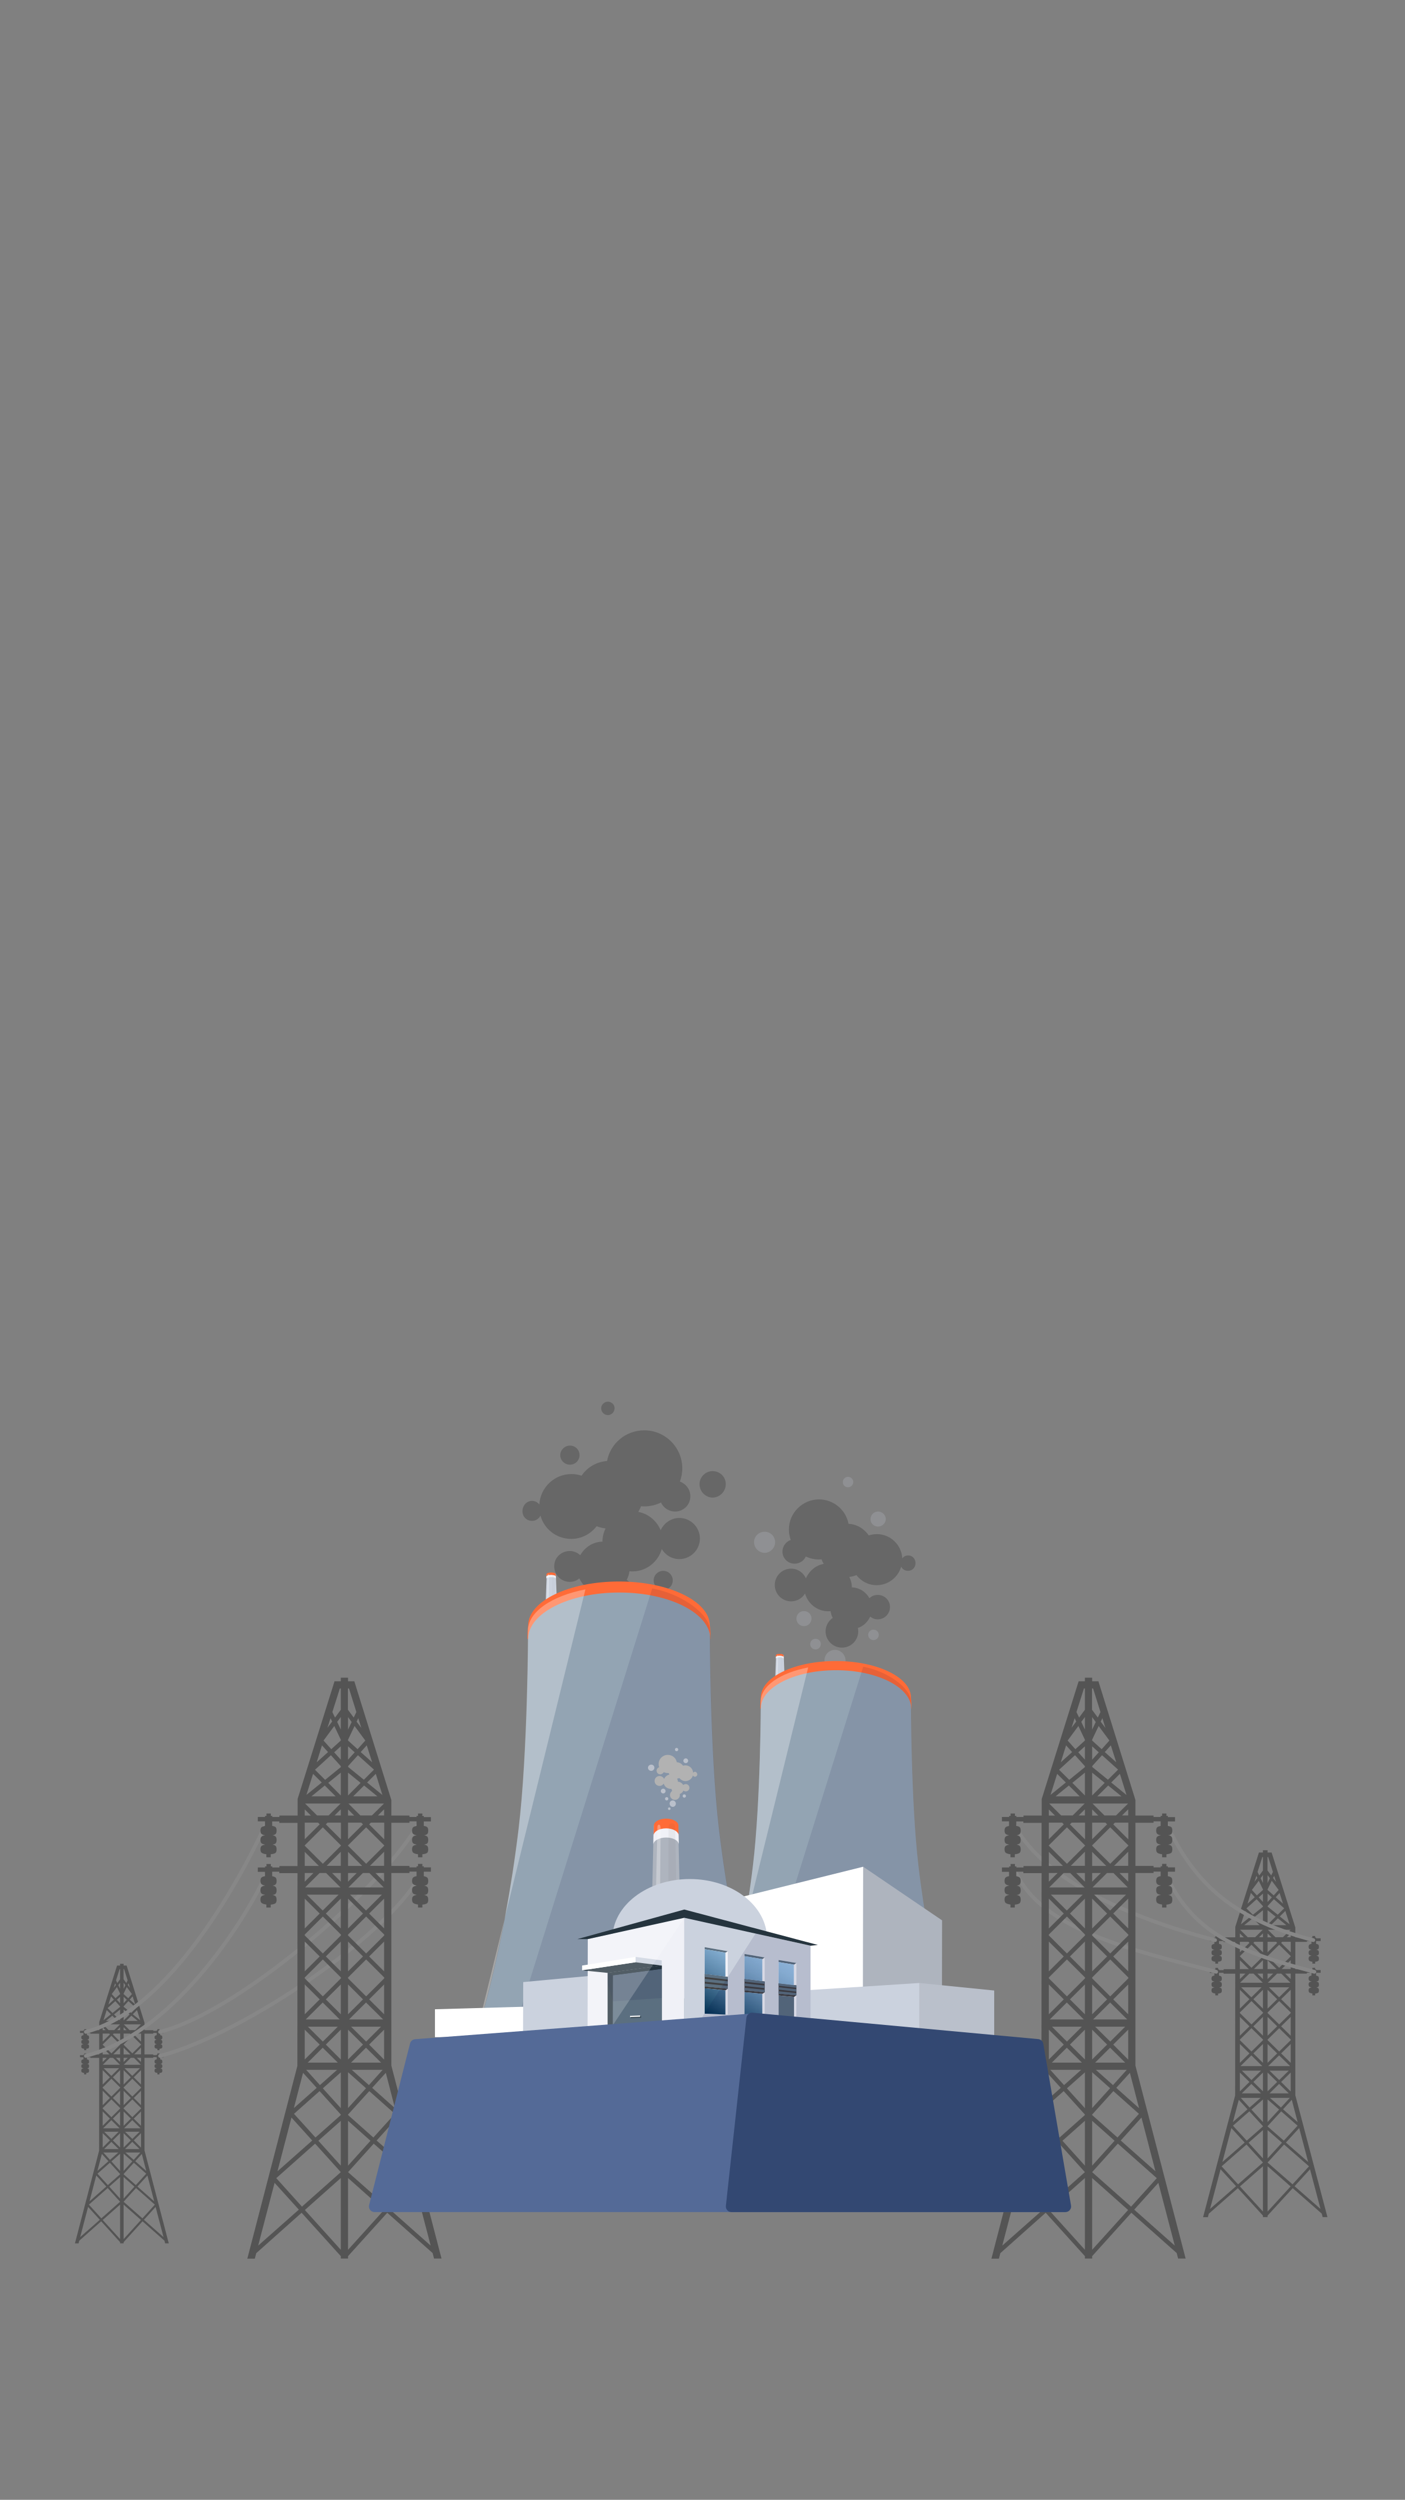 <svg width="375" height="667" viewBox="0 0 375 667" fill="none" xmlns="http://www.w3.org/2000/svg">
<rect x="0" y="0" width="375" height="667" fill="#808080" stroke="none"/>
<g clip-path="url(#clip0)">
<path d="M324.119 527.126C323.872 527.166 323.643 527.247 323.519 527.369C323.294 527.571 323.294 528.26 323.519 528.463C323.643 528.584 323.89 528.665 324.16 528.706C323.89 528.767 323.643 528.848 323.519 528.949C323.294 529.131 323.294 529.84 323.519 530.043C323.643 530.165 323.89 530.225 324.16 530.286C323.89 530.327 323.643 530.408 323.519 530.529C323.294 530.712 323.294 531.421 323.519 531.623C323.684 531.765 324.014 531.866 324.367 531.907V532.413H325.109V531.927C325.499 531.887 325.829 531.806 325.975 531.644C326.159 531.421 326.159 530.772 325.975 530.55C325.87 530.428 325.664 530.347 325.416 530.306C325.664 530.266 325.87 530.185 325.975 530.063C326.159 529.84 326.159 529.192 325.975 528.969C325.87 528.848 325.664 528.767 325.416 528.726C325.664 528.686 325.87 528.605 325.975 528.483C326.159 528.28 326.159 527.612 325.975 527.389C325.851 527.267 325.622 527.186 325.356 527.126V526.376H326.571V526.619H329.687L329.664 559.095L321.109 591.591H322.387L322.635 590.659L330.388 583.852L337.087 591.166V591.571H338.324V591.166L345.028 583.852L352.777 590.639L353.024 591.571H354.303L345.729 559.055V526.599H348.822V526.356H350.036V527.126C349.789 527.166 349.564 527.247 349.44 527.369C349.212 527.571 349.212 528.26 349.44 528.463C349.564 528.584 349.811 528.665 350.078 528.706C349.811 528.767 349.564 528.848 349.44 528.949C349.212 529.131 349.212 529.84 349.44 530.043C349.564 530.165 349.811 530.225 350.078 530.286C349.811 530.327 349.564 530.408 349.44 530.529C349.212 530.712 349.212 531.421 349.44 531.623C349.605 531.765 349.935 531.866 350.284 531.907V532.413H351.026V531.927C351.416 531.887 351.746 531.806 351.892 531.644C352.076 531.421 352.076 530.772 351.892 530.55C351.787 530.428 351.581 530.347 351.334 530.306C351.581 530.266 351.787 530.185 351.892 530.063C352.076 529.84 352.076 529.192 351.892 528.969C351.787 528.848 351.581 528.767 351.334 528.726C351.581 528.686 351.787 528.605 351.892 528.483C352.076 528.28 352.076 527.612 351.892 527.389C351.768 527.267 351.54 527.186 351.274 527.126V526.376H352.488V525.647H351.274V525.464H351.026V525.059H350.284V525.464H350.036V525.647H348.822V525.404H345.729V518.131H348.822V517.887H350.036V518.657C349.789 518.718 349.564 518.779 349.44 518.9C349.212 519.103 349.212 519.792 349.44 519.994C349.564 520.116 349.811 520.197 350.078 520.238C349.811 520.278 349.564 520.359 349.44 520.48C349.212 520.683 349.212 521.372 349.44 521.574C349.564 521.696 349.811 521.757 350.078 521.818C349.811 521.858 349.564 521.939 349.44 522.061C349.212 522.243 349.212 522.952 349.44 523.155C349.605 523.297 349.935 523.398 350.284 523.438V523.945H351.026V523.438C351.416 523.398 351.746 523.317 351.892 523.155C352.076 522.932 352.076 522.284 351.892 522.061C351.787 521.939 351.581 521.858 351.334 521.818C351.581 521.757 351.787 521.696 351.892 521.574C352.076 521.352 352.076 520.703 351.892 520.48C351.787 520.359 351.581 520.278 351.334 520.238C351.581 520.197 351.787 520.116 351.892 519.994C352.076 519.792 352.076 519.123 351.892 518.9C351.768 518.779 351.54 518.698 351.274 518.657V517.907H352.488V517.178H351.274V516.976H351.026V516.571H350.284V516.976H350.036V517.158H348.822V516.915H345.729V514.302L339.397 494.285H338.324V493.677H337.087V494.285H336.015L329.705 514.119V516.915H326.594V517.158H325.375V516.976H325.128V516.571H324.385V516.976H324.138V517.158H322.901V517.887H324.119V518.657C323.872 518.718 323.643 518.779 323.519 518.9C323.294 519.103 323.294 519.792 323.519 519.994C323.643 520.116 323.89 520.197 324.16 520.238C323.89 520.278 323.643 520.359 323.519 520.48C323.294 520.683 323.294 521.372 323.519 521.574C323.643 521.696 323.89 521.757 324.16 521.818C323.89 521.858 323.643 521.939 323.519 522.061C323.294 522.243 323.294 522.952 323.519 523.155C323.684 523.297 324.014 523.398 324.367 523.438V523.945H325.109V523.438C325.499 523.398 325.829 523.317 325.975 523.155C326.159 522.932 326.159 522.284 325.975 522.061C325.87 521.939 325.664 521.858 325.416 521.818C325.664 521.757 325.87 521.696 325.975 521.574C326.159 521.352 326.159 520.703 325.975 520.48C325.87 520.359 325.664 520.278 325.416 520.238C325.664 520.197 325.87 520.116 325.975 519.994C326.159 519.792 326.159 519.123 325.975 518.9C325.851 518.779 325.622 518.698 325.356 518.657V517.907H326.571V518.151H329.687V525.424H326.594V525.667H325.375V525.485H325.128V525.079H324.385V525.485H324.138V525.667H322.901V526.396H324.119V527.126ZM352.447 589.383L345.523 583.325L349.647 578.807L352.447 589.383ZM349.152 576.863L343.213 571.676L346.76 567.806L349.152 576.863ZM346.347 566.226L342.448 562.802L344.78 560.27L346.347 566.226ZM344.327 551.275H338.489L341.399 548.418L344.327 551.275ZM341.935 547.892L344.492 545.379V550.404L341.935 547.892ZM344.492 552.997V558.042L341.935 555.509L344.492 552.997ZM343.974 552.49L341.417 555.003L338.842 552.49H343.974ZM343.974 558.548H338.842L341.399 556.036L343.974 558.548ZM344.244 559.764L341.893 562.336L338.965 559.764H344.244ZM344.492 543.171L341.935 540.659L344.492 538.147V543.171ZM342.077 525.383L344.492 523.013V525.383H342.077ZM344.492 526.599V528.058L343.007 526.599H344.492ZM344.428 529.03H338.388L340.862 526.599H341.976L344.428 529.03ZM344.12 530.246L341.399 532.92L338.677 530.246H344.12ZM344.492 530.914V535.939L341.935 533.426L344.492 530.914ZM344.492 520.906L341.935 518.394L342.223 518.11H344.51V520.906H344.492ZM344.492 516.895H343.438L344.492 515.862V516.895ZM342.407 516.895H340.428L338.388 514.889H344.469L342.407 516.895ZM339.213 513.673L341.069 511.85L343.337 513.673H339.213ZM344.203 513.451L341.582 511.344L343.067 509.885L344.203 513.451ZM342.448 507.94L340.491 506.218L341.522 505.083L342.448 507.94ZM340.079 500.505L340.593 502.146L339.79 501.093L340.079 500.505ZM338.324 495.501H338.489L339.749 499.471L339.295 500.403L338.306 499.087V495.501H338.324ZM338.324 500.322L338.943 501.153L338.324 502.429V500.322ZM338.324 504.131L339.438 501.822L341.275 504.273L339.955 505.732L338.324 504.273V504.131ZM338.324 505.245L339.46 506.258L338.324 507.494V505.245ZM338.324 508.588L340.015 506.745L342.759 509.176L341.027 510.878L338.347 508.73V508.588H338.324ZM338.324 509.682L340.469 511.404L338.324 513.532V509.682ZM338.324 515.882L339.378 516.915H338.324V515.882ZM338.324 518.11H340.593L340.881 518.394L338.324 520.906V518.11ZM338.324 521.939L341.417 518.9L344.51 521.939V522L341.417 525.039L338.324 522V521.939ZM338.324 523.033L340.739 525.404H338.324V523.033ZM338.324 526.599H339.809L338.324 528.058V526.599ZM338.324 530.914L340.881 533.426L338.324 535.939V530.914ZM338.324 536.972L341.417 533.933L344.51 536.972V537.114L341.417 540.153L338.324 537.114V536.972ZM338.324 538.147L340.881 540.659L338.324 543.171V538.147ZM338.324 544.204L341.417 541.166L344.51 544.204V544.346L341.417 547.385L338.324 544.346V544.204ZM338.324 545.379L340.881 547.892L338.324 550.404V545.379ZM338.324 552.997L340.881 555.509L338.324 558.021V552.997ZM338.324 560.169L341.399 562.863L338.324 566.206V560.169ZM338.324 567.3L341.953 563.349L346.325 567.178L342.655 571.17L338.324 567.381V567.3ZM338.324 568.353L342.16 571.717L338.324 575.91V568.353ZM338.324 577.004L342.718 572.203L349.377 578.017L344.986 582.819L338.324 577.004ZM338.324 577.997L344.469 583.386L338.324 590.092V577.997ZM328.656 567.806L332.202 571.676L326.264 576.863L328.656 567.806ZM322.964 589.383L325.769 578.807L329.911 583.325L322.964 589.383ZM337.087 590.092L330.942 583.386L337.087 577.997V590.092ZM337.087 577.004L330.448 582.819L326.057 578.017L332.697 572.203L337.087 577.004ZM337.087 575.91L333.252 571.717L337.087 568.353V575.91ZM337.087 567.381L332.757 571.17L329.087 567.178L333.458 563.349L337.087 567.3V567.381ZM336.574 552.49L334.017 555.003L331.46 552.49H336.574ZM331.089 551.275L333.994 548.418L336.903 551.275H331.089ZM336.574 558.548H331.437L333.994 556.036L336.574 558.548ZM336.45 559.764L333.522 562.336L331.171 559.764H336.45ZM337.087 566.226L334.017 562.883L337.087 560.189V566.226ZM337.087 558.021L334.53 555.509L337.087 552.997V558.021ZM337.087 550.404L334.53 547.892L337.087 545.379V550.404ZM337.087 543.171L334.53 540.659L337.087 538.147V543.171ZM337.087 535.939L334.53 533.426L337.087 530.914V535.939ZM336.716 530.246L333.994 532.92L331.272 530.246H336.716ZM330.984 529.03L333.458 526.599H334.572L337.046 529.03H330.984ZM337.087 528.058L335.603 526.599H337.087V528.058ZM337.087 525.383H334.677L337.087 523.013V525.383ZM337.087 520.906L334.53 518.394L334.819 518.11H337.11V520.906H337.087ZM337.087 516.895H336.037L337.087 515.862V516.895ZM337.087 513.532L334.943 511.404L337.087 509.682V513.532ZM336.202 513.673H332.078L334.347 511.85L336.202 513.673ZM337.087 507.494L335.955 506.258L337.087 505.245V507.494ZM337.087 502.429L336.469 501.133L337.087 500.302V502.429ZM336.922 495.501H337.087V499.087L336.097 500.403L335.644 499.471L336.922 495.501ZM335.336 500.505L335.603 501.072L334.8 502.125L335.336 500.505ZM335.974 501.822L337.087 504.131V504.273L335.46 505.732L334.14 504.273L335.974 501.822ZM333.87 505.083L334.901 506.218L332.963 507.94L333.87 505.083ZM335.396 506.745L337.087 508.588V508.75L334.407 510.898L332.674 509.196L335.396 506.745ZM332.345 509.885L333.829 511.344L331.212 513.43L332.345 509.885ZM337.046 514.889L335.006 516.895H333.027L330.984 514.889H337.046ZM330.924 515.882L331.973 516.915H330.924V515.882ZM330.924 518.11H333.211L333.481 518.394L330.924 520.906V518.11ZM330.924 521.939L334.017 518.9L337.11 521.939V522L334.017 525.039L330.924 522V521.939ZM330.924 523.033L333.334 525.404H330.924V523.033ZM330.924 526.599H332.408L330.924 528.058V526.599ZM330.924 530.914L333.481 533.426L330.924 535.939V530.914ZM330.924 536.972L334.017 533.933L337.11 536.972V537.114L334.017 540.153L330.924 537.114V536.972ZM330.924 538.147L333.481 540.659L330.924 543.171V538.147ZM330.924 544.204L334.017 541.166L337.11 544.204V544.346L334.017 547.385L330.924 544.346V544.204ZM330.924 545.379L333.481 547.892L330.924 550.404V545.379ZM330.924 552.997L333.481 555.509L330.924 558.021V552.997ZM330.635 560.27L332.963 562.802L329.068 566.206L330.635 560.27Z" fill="#545454"/>
<path d="M22.271 549.469C22.084 549.499 21.913 549.561 21.82 549.654C21.649 549.808 21.649 550.333 21.82 550.487C21.913 550.58 22.1 550.642 22.302 550.672C22.1 550.719 21.913 550.78 21.82 550.858C21.649 550.997 21.649 551.537 21.82 551.691C21.913 551.784 22.1 551.83 22.302 551.876C22.1 551.907 21.913 551.969 21.82 552.061C21.649 552.201 21.649 552.741 21.82 552.895C21.944 553.003 22.193 553.08 22.457 553.111V553.497H23.018V553.127C23.313 553.096 23.562 553.034 23.671 552.911C23.811 552.741 23.811 552.247 23.671 552.077C23.593 551.985 23.438 551.923 23.251 551.892C23.438 551.861 23.593 551.799 23.671 551.706C23.811 551.537 23.811 551.043 23.671 550.873C23.593 550.78 23.438 550.719 23.251 550.688C23.438 550.657 23.593 550.595 23.671 550.503C23.811 550.348 23.811 549.839 23.671 549.669C23.577 549.577 23.406 549.515 23.204 549.469V548.897H24.122V549.082H26.471L26.455 573.826L20 598.585H20.964L21.151 597.875L27 592.689L32.055 598.261V598.569H32.988V598.261L38.044 592.689L43.892 597.859L44.079 598.569H45.044L38.572 573.795V549.067H40.906V548.882H41.824V549.469C41.637 549.499 41.466 549.561 41.373 549.654C41.201 549.808 41.201 550.333 41.373 550.487C41.466 550.58 41.653 550.642 41.855 550.672C41.653 550.719 41.466 550.78 41.373 550.858C41.201 550.997 41.201 551.537 41.373 551.691C41.466 551.784 41.653 551.83 41.855 551.876C41.653 551.907 41.466 551.969 41.373 552.061C41.201 552.201 41.201 552.741 41.373 552.895C41.497 553.003 41.746 553.08 42.01 553.111V553.497H42.571V553.127C42.866 553.096 43.115 553.034 43.224 552.911C43.364 552.741 43.364 552.247 43.224 552.077C43.146 551.985 42.99 551.923 42.804 551.892C42.99 551.861 43.146 551.799 43.224 551.706C43.364 551.537 43.364 551.043 43.224 550.873C43.146 550.78 42.99 550.719 42.804 550.688C42.99 550.657 43.146 550.595 43.224 550.503C43.364 550.348 43.364 549.839 43.224 549.669C43.13 549.577 42.959 549.515 42.757 549.469V548.897H43.675V548.342H42.757V548.203H42.571V547.894H42.01V548.203H41.824V548.342H40.906V548.156H38.572V542.615H40.906V542.43H41.824V543.016C41.637 543.063 41.466 543.109 41.373 543.202C41.201 543.356 41.201 543.881 41.373 544.035C41.466 544.128 41.653 544.19 41.855 544.22C41.653 544.251 41.466 544.313 41.373 544.405C41.201 544.56 41.201 545.085 41.373 545.239C41.466 545.331 41.653 545.378 41.855 545.424C41.653 545.455 41.466 545.517 41.373 545.609C41.201 545.748 41.201 546.289 41.373 546.443C41.497 546.551 41.746 546.628 42.01 546.659V547.045H42.571V546.659C42.866 546.628 43.115 546.566 43.224 546.443C43.364 546.273 43.364 545.779 43.224 545.609C43.146 545.517 42.99 545.455 42.804 545.424C42.99 545.378 43.146 545.331 43.224 545.239C43.364 545.069 43.364 544.575 43.224 544.405C43.146 544.313 42.99 544.251 42.804 544.22C42.99 544.19 43.146 544.128 43.224 544.035C43.364 543.881 43.364 543.371 43.224 543.202C43.13 543.109 42.959 543.047 42.757 543.016V542.445H43.675V541.889H42.757V541.735H42.571V541.426H42.01V541.735H41.824V541.874H40.906V541.689H38.572V539.698L33.797 524.447H32.988V523.984H32.055V524.447H31.246L26.486 539.559V541.689H24.137V541.874H23.22V541.735H23.033V541.426H22.473V541.735H22.287V541.874H21.353V542.43H22.271V543.016C22.084 543.063 21.913 543.109 21.82 543.202C21.649 543.356 21.649 543.881 21.82 544.035C21.913 544.128 22.1 544.19 22.302 544.22C22.1 544.251 21.913 544.313 21.82 544.405C21.649 544.56 21.649 545.085 21.82 545.239C21.913 545.331 22.1 545.378 22.302 545.424C22.1 545.455 21.913 545.517 21.82 545.609C21.649 545.748 21.649 546.289 21.82 546.443C21.944 546.551 22.193 546.628 22.457 546.659V547.045H23.018V546.659C23.313 546.628 23.562 546.566 23.671 546.443C23.811 546.273 23.811 545.779 23.671 545.609C23.593 545.517 23.438 545.455 23.251 545.424C23.438 545.378 23.593 545.331 23.671 545.239C23.811 545.069 23.811 544.575 23.671 544.405C23.593 544.313 23.438 544.251 23.251 544.22C23.438 544.19 23.593 544.128 23.671 544.035C23.811 543.881 23.811 543.371 23.671 543.202C23.577 543.109 23.406 543.047 23.204 543.016V542.445H24.122V542.63H26.471V548.172H24.137V548.357H23.22V548.218H23.033V547.909H22.473V548.218H22.287V548.357H21.353V548.913H22.271V549.469ZM43.644 596.902L38.417 592.287L41.528 588.845L43.644 596.902ZM41.155 587.363L36.675 583.411L39.35 580.463L41.155 587.363ZM39.039 579.259L36.099 576.651L37.857 574.721L39.039 579.259ZM37.515 567.868H33.113L35.306 565.692L37.515 567.868ZM35.71 565.29L37.639 563.376V567.204L35.71 565.29ZM37.639 569.18V573.023L35.71 571.094L37.639 569.18ZM37.251 568.794L35.322 570.708L33.377 568.794H37.251ZM37.251 573.409H33.377L35.306 571.495L37.251 573.409ZM37.453 574.335L35.679 576.296L33.47 574.335H37.453ZM37.639 561.694L35.71 559.78L37.639 557.865V561.694ZM35.819 548.141L37.639 546.335V548.141H35.819ZM37.639 549.067V550.178L36.52 549.067H37.639ZM37.593 550.919H33.035L34.902 549.067H35.742L37.593 550.919ZM37.359 551.845L35.306 553.883L33.253 551.845H37.359ZM37.639 552.355V556.183L35.71 554.269L37.639 552.355ZM37.639 544.73L35.71 542.815L35.928 542.6H37.655V544.73H37.639ZM37.639 541.674H36.846L37.639 540.886V541.674ZM36.068 541.674H34.575L33.035 540.145H37.624L36.068 541.674ZM33.657 539.219L35.057 537.83L36.768 539.219H33.657ZM37.422 539.049L35.446 537.444L36.566 536.333L37.422 539.049ZM36.099 534.851L34.622 533.539L35.399 532.674L36.099 534.851ZM34.311 529.186L34.699 530.436L34.093 529.633L34.311 529.186ZM32.988 525.373H33.113L34.062 528.398L33.719 529.109L32.973 528.105V525.373H32.988ZM32.988 529.047L33.455 529.68L32.988 530.652V529.047ZM32.988 531.949L33.828 530.189L35.213 532.057L34.217 533.168L32.988 532.057V531.949ZM32.988 532.798L33.844 533.57L32.988 534.511V532.798ZM32.988 535.345L34.264 533.94L36.333 535.792L35.026 537.089L33.004 535.453V535.345H32.988ZM32.988 536.178L34.606 537.49L32.988 539.111V536.178ZM32.988 540.902L33.782 541.689H32.988V540.902ZM32.988 542.6H34.699L34.917 542.815L32.988 544.73V542.6ZM32.988 545.517L35.322 543.202L37.655 545.517V545.563L35.322 547.879L32.988 545.563V545.517ZM32.988 546.35L34.808 548.156H32.988V546.35ZM32.988 549.067H34.108L32.988 550.178V549.067ZM32.988 552.355L34.917 554.269L32.988 556.183V552.355ZM32.988 556.97L35.322 554.655L37.655 556.97V557.078L35.322 559.393L32.988 557.078V556.97ZM32.988 557.865L34.917 559.78L32.988 561.694V557.865ZM32.988 562.481L35.322 560.165L37.655 562.481V562.589L35.322 564.904L32.988 562.589V562.481ZM32.988 563.376L34.917 565.29L32.988 567.204V563.376ZM32.988 569.18L34.917 571.094L32.988 573.008V569.18ZM32.988 574.644L35.306 576.697L32.988 579.244V574.644ZM32.988 580.077L35.726 577.067L39.024 579.985L36.255 583.026L32.988 580.139V580.077ZM32.988 580.88L35.882 583.443L32.988 586.638V580.88ZM32.988 587.471L36.302 583.813L41.326 588.243L38.013 591.901L32.988 587.471ZM32.988 588.228L37.624 592.334L32.988 597.443V588.228ZM25.693 580.463L28.369 583.411L23.889 587.363L25.693 580.463ZM21.4 596.902L23.515 588.845L26.642 592.287L21.4 596.902ZM32.055 597.443L27.42 592.334L32.055 588.228V597.443ZM32.055 587.471L27.046 591.901L23.733 588.243L28.742 583.813L32.055 587.471ZM32.055 586.638L29.162 583.443L32.055 580.88V586.638ZM32.055 580.139L28.789 583.026L26.02 579.985L29.317 577.067L32.055 580.077V580.139ZM31.666 568.794L29.738 570.708L27.809 568.794H31.666ZM27.529 567.868L29.722 565.692L31.915 567.868H27.529ZM31.666 573.409H27.793L29.722 571.495L31.666 573.409ZM31.573 574.335L29.364 576.296L27.591 574.335H31.573ZM32.055 579.259L29.738 576.712L32.055 574.66V579.259ZM32.055 573.008L30.126 571.094L32.055 569.18V573.008ZM32.055 567.204L30.126 565.29L32.055 563.376V567.204ZM32.055 561.694L30.126 559.78L32.055 557.865V561.694ZM32.055 556.183L30.126 554.269L32.055 552.355V556.183ZM31.775 551.845L29.722 553.883L27.668 551.845H31.775ZM27.451 550.919L29.317 549.067H30.157L32.024 550.919H27.451ZM32.055 550.178L30.935 549.067H32.055V550.178ZM32.055 548.141H30.235L32.055 546.335V548.141ZM32.055 544.73L30.126 542.815L30.344 542.6H32.071V544.73H32.055ZM32.055 541.674H31.262L32.055 540.886V541.674ZM32.055 539.111L30.437 537.49L32.055 536.178V539.111ZM31.386 539.219H28.275L29.986 537.83L31.386 539.219ZM32.055 534.511L31.2 533.57L32.055 532.798V534.511ZM32.055 530.652L31.588 529.665L32.055 529.032V530.652ZM31.931 525.373H32.055V528.105L31.308 529.109L30.966 528.398L31.931 525.373ZM30.733 529.186L30.935 529.618L30.328 530.421L30.733 529.186ZM31.215 530.189L32.055 531.949V532.057L30.826 533.168L29.831 532.057L31.215 530.189ZM29.628 532.674L30.406 533.539L28.944 534.851L29.628 532.674ZM30.78 533.94L32.055 535.345V535.468L30.033 537.105L28.726 535.808L30.78 533.94ZM28.477 536.333L29.597 537.444L27.622 539.034L28.477 536.333ZM32.024 540.145L30.484 541.674H28.991L27.451 540.145H32.024ZM27.404 540.902L28.197 541.689H27.404V540.902ZM27.404 542.6H29.131L29.333 542.815L27.404 544.73V542.6ZM27.404 545.517L29.738 543.202L32.071 545.517V545.563L29.738 547.879L27.404 545.563V545.517ZM27.404 546.35L29.224 548.156H27.404V546.35ZM27.404 549.067H28.524L27.404 550.178V549.067ZM27.404 552.355L29.333 554.269L27.404 556.183V552.355ZM27.404 556.97L29.738 554.655L32.071 556.97V557.078L29.738 559.393L27.404 557.078V556.97ZM27.404 557.865L29.333 559.78L27.404 561.694V557.865ZM27.404 562.481L29.738 560.165L32.071 562.481V562.589L29.738 564.904L27.404 562.589V562.481ZM27.404 563.376L29.333 565.29L27.404 567.204V563.376ZM27.404 569.18L29.333 571.094L27.404 573.008V569.18ZM27.186 574.721L28.944 576.651L26.004 579.244L27.186 574.721Z" fill="#545454"/>
<path d="M71.835 484.736C64.846 500.375 45.509 536.315 22.912 542.143" stroke="#878787" stroke-linecap="round"/>
<path d="M71.835 498.432C64.846 514.071 45.509 542.726 22.912 548.554" stroke="#878787" stroke-linecap="round"/>
<path d="M112.603 484.736C105.614 500.375 65.312 536.315 42.714 542.143" stroke="#878787" stroke-linecap="round"/>
<path d="M112.603 499.306C105.614 514.945 65.312 542.726 42.714 548.554" stroke="#878787" stroke-linecap="round"/>
<path d="M310.915 485.61C317.903 501.249 327.921 511.837 350.52 517.665" stroke="#878787" stroke-linecap="round"/>
<path d="M310.623 499.015C317.615 514.654 328.213 520.288 350.809 526.116" stroke="#878787" stroke-linecap="round"/>
<path d="M270.148 485.61C277.136 501.249 301.711 511.837 324.31 517.665" stroke="#878787" stroke-linecap="round"/>
<path d="M271.021 499.306C278.009 514.945 302.004 520.288 324.603 526.116" stroke="#878787" stroke-linecap="round"/>
<path d="M269.315 500.594C268.929 500.659 268.573 500.787 268.382 500.979C268.026 501.3 268.026 502.391 268.382 502.711C268.573 502.904 268.959 503.032 269.379 503.096C268.959 503.193 268.573 503.321 268.382 503.481C268.026 503.77 268.026 504.893 268.382 505.214C268.573 505.406 268.959 505.502 269.379 505.599C268.959 505.663 268.573 505.791 268.382 505.984C268.026 506.272 268.026 507.395 268.382 507.716C268.637 507.94 269.154 508.101 269.701 508.165V508.967H270.86V508.197C271.471 508.133 271.985 508.004 272.21 507.748C272.502 507.395 272.502 506.368 272.21 506.015C272.052 505.823 271.73 505.695 271.344 505.63C271.73 505.566 272.052 505.438 272.21 505.246C272.502 504.893 272.502 503.867 272.21 503.513C272.052 503.321 271.73 503.193 271.344 503.129C271.73 503.065 272.052 502.936 272.21 502.744C272.502 502.423 272.502 501.364 272.21 501.012C272.018 500.819 271.662 500.691 271.246 500.594V499.408H273.143V499.792H278.006L277.976 551.213L264.614 602.664H266.608L266.995 601.189L279.1 590.411L289.564 601.991V602.633H291.495V601.991L301.958 590.411L314.064 601.157L314.45 602.633H316.449L303.053 551.149V499.761H307.886V499.376H309.783V500.594C309.397 500.659 309.044 500.787 308.849 500.979C308.497 501.3 308.497 502.391 308.849 502.711C309.044 502.904 309.43 503.032 309.846 503.096C309.43 503.193 309.044 503.321 308.849 503.481C308.497 503.77 308.497 504.893 308.849 505.214C309.044 505.406 309.43 505.502 309.846 505.599C309.43 505.663 309.044 505.791 308.849 505.984C308.497 506.272 308.497 507.395 308.849 507.716C309.108 507.94 309.622 508.101 310.169 508.165V508.967H311.327V508.197C311.942 508.133 312.456 508.004 312.681 507.748C312.969 507.395 312.969 506.368 312.681 506.015C312.52 505.823 312.197 505.695 311.811 505.63C312.197 505.566 312.52 505.438 312.681 505.246C312.969 504.893 312.969 503.867 312.681 503.513C312.52 503.321 312.197 503.193 311.811 503.129C312.197 503.065 312.52 502.936 312.681 502.744C312.969 502.423 312.969 501.364 312.681 501.012C312.49 500.819 312.133 500.691 311.714 500.594V499.408H313.614V498.253H311.714V497.964H311.327V497.323H310.169V497.964H309.783V498.253H307.886V497.868H303.053V486.352H307.886V485.967H309.783V487.186C309.397 487.283 309.044 487.378 308.849 487.571C308.497 487.892 308.497 488.982 308.849 489.303C309.044 489.496 309.43 489.624 309.846 489.688C309.43 489.752 309.044 489.881 308.849 490.073C308.497 490.394 308.497 491.484 308.849 491.805C309.044 491.998 309.43 492.094 309.846 492.19C309.43 492.255 309.044 492.383 308.849 492.575C308.497 492.864 308.497 493.987 308.849 494.307C309.108 494.532 309.622 494.692 310.169 494.756V495.558H311.327V494.756C311.942 494.692 312.456 494.564 312.681 494.307C312.969 493.954 312.969 492.928 312.681 492.575C312.52 492.383 312.197 492.255 311.811 492.19C312.197 492.094 312.52 491.998 312.681 491.805C312.969 491.453 312.969 490.426 312.681 490.073C312.52 489.881 312.197 489.752 311.811 489.688C312.197 489.624 312.52 489.496 312.681 489.303C312.969 488.982 312.969 487.924 312.681 487.571C312.49 487.378 312.133 487.25 311.714 487.186V485.999H313.614V484.844H311.714V484.524H311.327V483.882H310.169V484.524H309.783V484.812H307.886V484.428H303.053V480.289L293.171 448.597H291.495V447.635H289.564V448.597H287.892L278.039 480.001V484.428H273.177V484.812H271.276V484.524H270.89V483.882H269.731V484.524H269.345V484.812H267.415V485.967H269.315V487.186C268.929 487.283 268.573 487.378 268.382 487.571C268.026 487.892 268.026 488.982 268.382 489.303C268.573 489.496 268.959 489.624 269.379 489.688C268.959 489.752 268.573 489.881 268.382 490.073C268.026 490.394 268.026 491.484 268.382 491.805C268.573 491.998 268.959 492.094 269.379 492.19C268.959 492.255 268.573 492.383 268.382 492.575C268.026 492.864 268.026 493.987 268.382 494.307C268.637 494.532 269.154 494.692 269.701 494.756V495.558H270.86V494.756C271.471 494.692 271.985 494.564 272.21 494.307C272.502 493.954 272.502 492.928 272.21 492.575C272.052 492.383 271.73 492.255 271.344 492.19C271.73 492.094 272.052 491.998 272.21 491.805C272.502 491.453 272.502 490.426 272.21 490.073C272.052 489.881 271.73 489.752 271.344 489.688C271.73 489.624 272.052 489.496 272.21 489.303C272.502 488.982 272.502 487.924 272.21 487.571C272.018 487.378 271.662 487.25 271.246 487.186V485.999H273.143V486.384H278.006V497.9H273.177V498.285H271.276V497.996H270.89V497.355H269.731V497.996H269.345V498.285H267.415V499.44H269.315V500.594ZM313.551 599.168L302.731 589.577L309.172 582.424L313.551 599.168ZM308.399 579.345L299.128 571.133L304.665 565.006L308.399 579.345ZM304.02 562.504L297.936 557.083L301.572 553.073L304.02 562.504ZM300.864 538.831H291.753L296.294 534.308L300.864 538.831ZM297.13 533.474L301.122 529.496V537.451L297.13 533.474ZM301.122 541.557V549.544L297.13 545.535L301.122 541.557ZM300.316 540.755L296.327 544.733L292.301 540.755H300.316ZM300.316 550.347H292.301L296.294 546.369L300.316 550.347ZM300.736 552.271L297.066 556.345L292.496 552.271H300.736ZM301.122 526L297.13 522.022L301.122 518.045V526ZM297.355 497.836L301.122 494.083V497.836H297.355ZM301.122 499.761V502.07L298.805 499.761H301.122ZM301.025 503.61H291.592L295.458 499.761H297.193L301.025 503.61ZM300.545 505.534L296.294 509.769L292.042 505.534H300.545ZM301.122 506.593V514.548L297.13 510.571L301.122 506.593ZM301.122 490.747L297.13 486.769L297.58 486.32H301.156V490.747H301.122ZM301.122 484.395H299.48L301.122 482.759V484.395ZM297.872 484.395H294.779L291.592 481.22H301.092L297.872 484.395ZM292.882 479.295L295.78 476.408L299.319 479.295H292.882ZM300.672 478.942L296.582 475.606L298.903 473.297L300.672 478.942ZM297.936 470.217L294.876 467.49L296.485 465.694L297.936 470.217ZM294.232 458.445L295.038 461.043L293.782 459.375L294.232 458.445ZM291.495 450.522H291.753L293.718 456.809L293.009 458.284L291.465 456.199V450.522H291.495ZM291.495 458.156L292.462 459.471L291.495 461.492V458.156ZM291.495 464.187L293.234 460.53L296.099 464.411L294.04 466.721L291.495 464.411V464.187ZM291.495 465.951L293.268 467.555L291.495 469.512V465.951ZM291.495 471.244L294.138 468.325L298.419 472.174L295.712 474.868L291.529 471.468V471.244H291.495ZM291.495 472.976L294.846 475.702L291.495 479.071V472.976ZM291.495 482.791L293.137 484.428H291.495V482.791ZM291.495 486.32H295.038L295.488 486.769L291.495 490.747V486.32ZM291.495 492.383L296.327 487.571L301.156 492.383V492.479L296.327 497.291L291.495 492.479V492.383ZM291.495 494.115L295.263 497.868H291.495V494.115ZM291.495 499.761H293.815L291.495 502.07V499.761ZM291.495 506.593L295.488 510.571L291.495 514.548V506.593ZM291.495 516.184L296.327 511.373L301.156 516.184V516.409L296.327 521.22L291.495 516.409V516.184ZM291.495 518.045L295.488 522.022L291.495 526V518.045ZM291.495 527.636L296.327 522.824L301.156 527.636V527.86L296.327 532.672L291.495 527.86V527.636ZM291.495 529.496L295.488 533.474L291.495 537.451V529.496ZM291.495 541.557L295.488 545.535L291.495 549.512V541.557ZM291.495 552.913L296.294 557.179L291.495 562.472V552.913ZM291.495 564.204L297.163 557.949L303.987 564.011L298.258 570.331L291.495 564.332V564.204ZM291.495 565.872L297.486 571.197L291.495 577.837V565.872ZM291.495 579.569L298.356 571.967L308.752 581.173L301.895 588.775L291.495 579.569ZM291.495 581.141L301.092 589.673L291.495 600.291V581.141ZM276.397 565.006L281.935 571.133L272.663 579.345L276.397 565.006ZM267.512 599.168L271.891 582.424L278.362 589.577L267.512 599.168ZM289.564 600.291L279.97 589.673L289.564 581.141V600.291ZM289.564 579.569L279.198 588.775L272.341 581.173L282.707 571.967L289.564 579.569ZM289.564 577.837L283.577 571.197L289.564 565.872V577.837ZM289.564 564.332L282.804 570.331L277.072 564.011L283.899 557.949L289.564 564.204V564.332ZM288.758 540.755L284.769 544.733L280.776 540.755H288.758ZM280.195 538.831L284.735 534.308L289.275 538.831H280.195ZM288.758 550.347H280.742L284.735 546.369L288.758 550.347ZM288.567 552.271L283.997 556.345L280.326 552.271H288.567ZM289.564 562.504L284.769 557.211L289.564 552.945V562.504ZM289.564 549.512L285.571 545.535L289.564 541.557V549.512ZM289.564 537.451L285.571 533.474L289.564 529.496V537.451ZM289.564 526L285.571 522.022L289.564 518.045V526ZM289.564 514.548L285.571 510.571L289.564 506.593V514.548ZM288.987 505.534L284.735 509.769L280.484 505.534H288.987ZM280.034 503.61L283.899 499.761H285.635L289.5 503.61H280.034ZM289.564 502.07L287.247 499.761H289.564V502.07ZM289.564 497.836H285.796L289.564 494.083V497.836ZM289.564 490.747L285.571 486.769L286.025 486.32H289.598V490.747H289.564ZM289.564 484.395H287.922L289.564 482.759V484.395ZM289.564 479.071L286.216 475.702L289.564 472.976V479.071ZM288.181 479.295H281.74L285.283 476.408L288.181 479.295ZM289.564 469.512L287.794 467.555L289.564 465.951V469.512ZM289.564 461.492L288.601 459.439L289.564 458.124V461.492ZM289.305 450.522H289.564V456.199L288.019 458.284L287.311 456.809L289.305 450.522ZM286.827 458.445L287.247 459.343L285.991 461.011L286.827 458.445ZM287.824 460.53L289.564 464.187V464.411L287.022 466.721L284.96 464.411L287.824 460.53ZM284.54 465.694L286.152 467.49L283.127 470.217L284.54 465.694ZM286.925 468.325L289.564 471.244V471.5L285.38 474.9L282.673 472.206L286.925 468.325ZM282.16 473.297L284.477 475.606L280.39 478.91L282.16 473.297ZM289.5 481.22L286.314 484.395H283.221L280.034 481.22H289.5ZM279.936 482.791L281.579 484.428H279.936V482.791ZM279.936 486.32H283.513L283.929 486.769L279.936 490.747V486.32ZM279.936 492.383L284.769 487.571L289.598 492.383V492.479L284.769 497.291L279.936 492.479V492.383ZM279.936 494.115L283.704 497.868H279.936V494.115ZM279.936 499.761H282.257L279.936 502.07V499.761ZM279.936 506.593L283.929 510.571L279.936 514.548V506.593ZM279.936 516.184L284.769 511.373L289.598 516.184V516.409L284.769 521.22L279.936 516.409V516.184ZM279.936 518.045L283.929 522.022L279.936 526V518.045ZM279.936 527.636L284.769 522.824L289.598 527.636V527.86L284.769 532.672L279.936 527.86V527.636ZM279.936 529.496L283.929 533.474L279.936 537.451V529.496ZM279.936 541.557L283.929 545.535L279.936 549.512V541.557ZM279.487 553.073L283.127 557.083L277.042 562.472L279.487 553.073Z" fill="#545454"/>
<path d="M70.711 500.594C70.325 500.659 69.971 500.787 69.778 500.979C69.423 501.3 69.423 502.391 69.778 502.711C69.971 502.904 70.357 503.032 70.776 503.096C70.357 503.193 69.971 503.321 69.778 503.481C69.423 503.77 69.423 504.893 69.778 505.214C69.971 505.406 70.357 505.502 70.776 505.599C70.357 505.663 69.971 505.791 69.778 505.984C69.423 506.272 69.423 507.395 69.778 507.716C70.035 507.94 70.55 508.101 71.098 508.165V508.967H72.257V508.197C72.868 508.133 73.383 508.004 73.609 507.748C73.898 507.395 73.898 506.368 73.609 506.015C73.448 505.823 73.126 505.695 72.739 505.63C73.126 505.566 73.448 505.438 73.609 505.246C73.898 504.893 73.898 503.867 73.609 503.513C73.448 503.321 73.126 503.193 72.739 503.129C73.126 503.065 73.448 502.936 73.609 502.744C73.898 502.423 73.898 501.364 73.609 501.012C73.416 500.819 73.061 500.691 72.643 500.594V499.408H74.542V499.792H79.404L79.372 551.213L66.01 602.664H68.007L68.393 601.189L80.498 590.411L90.962 601.991V602.633H92.894V601.991L103.357 590.411L115.463 601.157L115.849 602.633H117.845L104.452 551.149V499.761H109.281V499.376H111.181V500.594C110.795 500.659 110.44 500.787 110.247 500.979C109.893 501.3 109.893 502.391 110.247 502.711C110.44 502.904 110.827 503.032 111.245 503.096C110.827 503.193 110.44 503.321 110.247 503.481C109.893 503.77 109.893 504.893 110.247 505.214C110.44 505.406 110.827 505.502 111.245 505.599C110.827 505.663 110.44 505.791 110.247 505.984C109.893 506.272 109.893 507.395 110.247 507.716C110.505 507.94 111.02 508.101 111.567 508.165V508.967H112.726V508.197C113.338 508.133 113.853 508.004 114.078 507.748C114.368 507.395 114.368 506.368 114.078 506.015C113.918 505.823 113.596 505.695 113.209 505.63C113.596 505.566 113.918 505.438 114.078 505.246C114.368 504.893 114.368 503.867 114.078 503.513C113.918 503.321 113.596 503.193 113.209 503.129C113.596 503.065 113.918 502.936 114.078 502.744C114.368 502.423 114.368 501.364 114.078 501.012C113.885 500.819 113.531 500.691 113.113 500.594V499.408H115.012V498.253H113.113V497.964H112.726V497.323H111.567V497.964H111.181V498.253H109.281V497.868H104.452V486.352H109.281V485.967H111.181V487.186C110.795 487.283 110.44 487.378 110.247 487.571C109.893 487.892 109.893 488.982 110.247 489.303C110.44 489.496 110.827 489.624 111.245 489.688C110.827 489.752 110.44 489.881 110.247 490.073C109.893 490.394 109.893 491.484 110.247 491.805C110.44 491.998 110.827 492.094 111.245 492.19C110.827 492.255 110.44 492.383 110.247 492.575C109.893 492.864 109.893 493.987 110.247 494.307C110.505 494.532 111.02 494.692 111.567 494.756V495.558H112.726V494.756C113.338 494.692 113.853 494.564 114.078 494.307C114.368 493.954 114.368 492.928 114.078 492.575C113.918 492.383 113.596 492.255 113.209 492.19C113.596 492.094 113.918 491.998 114.078 491.805C114.368 491.453 114.368 490.426 114.078 490.073C113.918 489.881 113.596 489.752 113.209 489.688C113.596 489.624 113.918 489.496 114.078 489.303C114.368 488.982 114.368 487.924 114.078 487.571C113.885 487.378 113.531 487.25 113.113 487.186V485.999H115.012V484.844H113.113V484.524H112.726V483.882H111.567V484.524H111.181V484.812H109.281V484.428H104.452V480.289L94.568 448.597H92.894V447.635H90.962V448.597H89.288L79.436 480.001V484.428H74.575V484.812H72.675V484.524H72.289V483.882H71.129V484.524H70.743V484.812H68.811V485.967H70.711V487.186C70.325 487.283 69.971 487.378 69.778 487.571C69.423 487.892 69.423 488.982 69.778 489.303C69.971 489.496 70.357 489.624 70.776 489.688C70.357 489.752 69.971 489.881 69.778 490.073C69.423 490.394 69.423 491.484 69.778 491.805C69.971 491.998 70.357 492.094 70.776 492.19C70.357 492.255 69.971 492.383 69.778 492.575C69.423 492.864 69.423 493.987 69.778 494.307C70.035 494.532 70.55 494.692 71.098 494.756V495.558H72.257V494.756C72.868 494.692 73.383 494.564 73.609 494.307C73.898 493.954 73.898 492.928 73.609 492.575C73.448 492.383 73.126 492.255 72.739 492.19C73.126 492.094 73.448 491.998 73.609 491.805C73.898 491.453 73.898 490.426 73.609 490.073C73.448 489.881 73.126 489.752 72.739 489.688C73.126 489.624 73.448 489.496 73.609 489.303C73.898 488.982 73.898 487.924 73.609 487.571C73.416 487.378 73.061 487.25 72.643 487.186V485.999H74.542V486.384H79.404V497.9H74.575V498.285H72.675V497.996H72.289V497.355H71.129V497.996H70.743V498.285H68.811V499.44H70.711V500.594ZM114.948 599.168L104.13 589.577L110.569 582.424L114.948 599.168ZM109.797 579.345L100.524 571.133L106.062 565.006L109.797 579.345ZM105.418 562.504L99.333 557.083L102.971 553.073L105.418 562.504ZM102.263 538.831H93.151L97.691 534.308L102.263 538.831ZM98.528 533.474L102.52 529.496V537.451L98.528 533.474ZM102.52 541.557V549.544L98.528 545.535L102.52 541.557ZM101.715 540.755L97.723 544.733L93.699 540.755H101.715ZM101.715 550.347H93.699L97.691 546.369L101.715 550.347ZM102.134 552.271L98.463 556.345L93.892 552.271H102.134ZM102.52 526L98.528 522.022L102.52 518.045V526ZM98.753 497.836L102.52 494.083V497.836H98.753ZM102.52 499.761V502.07L100.202 499.761H102.52ZM102.424 503.61H92.99L96.854 499.761H98.593L102.424 503.61ZM101.941 505.534L97.691 509.769L93.441 505.534H101.941ZM102.52 506.593V514.548L98.528 510.571L102.52 506.593ZM102.52 490.747L98.528 486.769L98.979 486.32H102.553V490.747H102.52ZM102.52 484.395H100.878L102.52 482.759V484.395ZM99.269 484.395H96.178L92.99 481.22H102.488L99.269 484.395ZM94.278 479.295L97.176 476.408L100.717 479.295H94.278ZM102.069 478.942L97.981 475.606L100.299 473.297L102.069 478.942ZM99.333 470.217L96.274 467.49L97.884 465.694L99.333 470.217ZM95.63 458.445L96.435 461.043L95.18 459.375L95.63 458.445ZM92.894 450.522H93.151L95.115 456.809L94.407 458.284L92.862 456.199V450.522H92.894ZM92.894 458.156L93.86 459.471L92.894 461.492V458.156ZM92.894 464.187L94.632 460.53L97.498 464.411L95.437 466.721L92.894 464.411V464.187ZM92.894 465.951L94.665 467.555L92.894 469.512V465.951ZM92.894 471.244L95.534 468.325L99.816 472.174L97.111 474.868L92.926 471.468V471.244H92.894ZM92.894 472.976L96.242 475.702L92.894 479.071V472.976ZM92.894 482.791L94.536 484.428H92.894V482.791ZM92.894 486.32H96.435L96.886 486.769L92.894 490.747V486.32ZM92.894 492.383L97.723 487.571L102.553 492.383V492.479L97.723 497.291L92.894 492.479V492.383ZM92.894 494.115L96.661 497.868H92.894V494.115ZM92.894 499.761H95.212L92.894 502.07V499.761ZM92.894 506.593L96.886 510.571L92.894 514.548V506.593ZM92.894 516.184L97.723 511.373L102.553 516.184V516.409L97.723 521.22L92.894 516.409V516.184ZM92.894 518.045L96.886 522.022L92.894 526V518.045ZM92.894 527.636L97.723 522.824L102.553 527.636V527.86L97.723 532.672L92.894 527.86V527.636ZM92.894 529.496L96.886 533.474L92.894 537.451V529.496ZM92.894 541.557L96.886 545.535L92.894 549.512V541.557ZM92.894 552.913L97.691 557.179L92.894 562.472V552.913ZM92.894 564.204L98.56 557.949L105.386 564.011L99.655 570.331L92.894 564.332V564.204ZM92.894 565.872L98.882 571.197L92.894 577.837V565.872ZM92.894 579.569L99.751 571.967L110.15 581.173L103.293 588.775L92.894 579.569ZM92.894 581.141L102.488 589.673L92.894 600.291V581.141ZM77.794 565.006L83.332 571.133L74.059 579.345L77.794 565.006ZM68.908 599.168L73.287 582.424L79.758 589.577L68.908 599.168ZM90.962 600.291L81.368 589.673L90.962 581.141V600.291ZM90.962 579.569L80.595 588.775L73.737 581.173L84.105 571.967L90.962 579.569ZM90.962 577.837L84.974 571.197L90.962 565.872V577.837ZM90.962 564.332L84.201 570.331L78.47 564.011L85.296 557.949L90.962 564.204V564.332ZM90.157 540.755L86.165 544.733L82.173 540.755H90.157ZM81.593 538.831L86.133 534.308L90.672 538.831H81.593ZM90.157 550.347H82.141L86.133 546.369L90.157 550.347ZM89.964 552.271L85.392 556.345L81.722 552.271H89.964ZM90.962 562.504L86.165 557.211L90.962 552.945V562.504ZM90.962 549.512L86.97 545.535L90.962 541.557V549.512ZM90.962 537.451L86.97 533.474L90.962 529.496V537.451ZM90.962 526L86.97 522.022L90.962 518.045V526ZM90.962 514.548L86.97 510.571L90.962 506.593V514.548ZM90.382 505.534L86.133 509.769L81.883 505.534H90.382ZM81.432 503.61L85.296 499.761H87.034L90.897 503.61H81.432ZM90.962 502.07L88.644 499.761H90.962V502.07ZM90.962 497.836H87.195L90.962 494.083V497.836ZM90.962 490.747L86.97 486.769L87.421 486.32H90.994V490.747H90.962ZM90.962 484.395H89.32L90.962 482.759V484.395ZM90.962 479.071L87.614 475.702L90.962 472.976V479.071ZM89.578 479.295H83.138L86.68 476.408L89.578 479.295ZM90.962 469.512L89.191 467.555L90.962 465.951V469.512ZM90.962 461.492L89.996 459.439L90.962 458.124V461.492ZM90.704 450.522H90.962V456.199L89.417 458.284L88.709 456.809L90.704 450.522ZM88.226 458.445L88.644 459.343L87.388 461.011L88.226 458.445ZM89.224 460.53L90.962 464.187V464.411L88.419 466.721L86.358 464.411L89.224 460.53ZM85.939 465.694L87.549 467.49L84.523 470.217L85.939 465.694ZM88.322 468.325L90.962 471.244V471.5L86.777 474.9L84.072 472.206L88.322 468.325ZM83.557 473.297L85.875 475.606L81.786 478.91L83.557 473.297ZM90.897 481.22L87.71 484.395H84.62L81.432 481.22H90.897ZM81.336 482.791L82.978 484.428H81.336V482.791ZM81.336 486.32H84.909L85.328 486.769L81.336 490.747V486.32ZM81.336 492.383L86.165 487.571L90.994 492.383V492.479L86.165 497.291L81.336 492.479V492.383ZM81.336 494.115L85.103 497.868H81.336V494.115ZM81.336 499.761H83.654L81.336 502.07V499.761ZM81.336 506.593L85.328 510.571L81.336 514.548V506.593ZM81.336 516.184L86.165 511.373L90.994 516.184V516.409L86.165 521.22L81.336 516.409V516.184ZM81.336 518.045L85.328 522.022L81.336 526V518.045ZM81.336 527.636L86.165 522.824L90.994 527.636V527.86L86.165 532.672L81.336 527.86V527.636ZM81.336 529.496L85.328 533.474L81.336 537.451V529.496ZM81.336 541.557L85.328 545.535L81.336 549.512V541.557ZM80.885 553.073L84.523 557.083L78.438 562.472L80.885 553.073Z" fill="#545454"/>
<g opacity="0.5">
<path opacity="0.5" fill-rule="evenodd" clip-rule="evenodd" d="M177.013 419.134C178.433 419.134 179.559 420.261 179.559 421.682C179.559 423.103 178.433 424.23 177.013 424.23C175.593 424.23 174.466 423.103 174.466 421.682C174.466 420.31 175.593 419.134 177.013 419.134Z" fill="#1A1A1B"/>
<path opacity="0.5" fill-rule="evenodd" clip-rule="evenodd" d="M166.629 432.17C168.588 432.17 170.106 433.787 170.106 435.649C170.106 437.609 168.588 439.226 166.629 439.226C164.67 439.226 163.054 437.609 163.054 435.649C163.054 433.787 164.67 432.17 166.629 432.17Z" fill="#1A1A1B"/>
<path opacity="0.5" fill-rule="evenodd" clip-rule="evenodd" d="M173.095 428.445C174.124 428.445 174.907 429.229 174.907 430.258C174.907 431.288 174.124 432.072 173.095 432.072C172.067 432.072 171.283 431.288 171.283 430.258C171.283 429.278 172.116 428.445 173.095 428.445Z" fill="#1A1A1B"/>
<path opacity="0.5" fill-rule="evenodd" clip-rule="evenodd" d="M141.998 400.463C142.781 400.463 143.516 400.855 143.956 401.443C144.201 396.935 147.923 393.308 152.526 393.308C153.457 393.308 154.387 393.455 155.22 393.749C156.738 391.495 159.235 390.025 162.027 389.829C162.908 385.173 166.973 381.645 171.968 381.645C177.551 381.645 182.105 386.202 182.105 391.789C182.105 393.014 181.86 394.239 181.468 395.317C183.084 395.905 184.26 397.425 184.26 399.238C184.26 401.541 182.399 403.305 180.195 403.305C178.53 403.305 177.061 402.325 176.424 400.904C175.102 401.541 173.584 401.933 172.017 401.933C171.674 401.933 171.38 401.933 171.087 401.884C170.89 402.423 170.646 402.913 170.352 403.403C173.045 403.893 175.298 405.804 176.326 408.304C177.208 406.393 179.118 405.021 181.321 405.021C184.357 405.021 186.806 407.52 186.806 410.509C186.806 413.547 184.309 415.997 181.321 415.997C179.313 415.997 177.599 414.92 176.62 413.302C175.69 416.683 172.555 419.281 168.834 419.281C168.54 419.281 168.295 419.281 168.001 419.232C167.903 420.065 167.658 420.8 167.267 421.535C168.736 422.515 169.666 424.182 169.666 426.093C169.666 429.131 167.169 431.581 164.182 431.581C161.096 431.581 158.697 429.082 158.697 426.093C158.697 425.701 158.746 425.358 158.794 424.966C156.934 424.329 155.465 422.956 154.632 421.143C153.947 421.731 153.065 422.074 152.086 422.074C149.784 422.074 147.923 420.212 147.923 417.909C147.923 415.606 149.784 413.841 152.086 413.841C153.163 413.841 154.142 414.282 154.877 414.968C156.052 412.861 158.256 411.391 160.802 411.342C160.802 410.068 161.096 408.892 161.635 407.814C160.802 407.716 160.019 407.52 159.235 407.226C157.668 409.284 155.22 410.607 152.477 410.607C148.511 410.607 145.23 407.961 144.25 404.383C143.859 405.216 142.977 405.804 141.998 405.804C140.577 405.804 139.451 404.677 139.451 403.256C139.451 401.639 140.627 400.463 141.998 400.463Z" fill="#1A1A1B"/>
<path opacity="0.5" fill-rule="evenodd" clip-rule="evenodd" d="M153.653 425.406C154.681 425.406 155.465 426.191 155.465 427.171C155.465 428.151 154.681 428.984 153.653 428.984C152.624 428.984 151.841 428.2 151.841 427.171C151.89 426.191 152.673 425.406 153.653 425.406Z" fill="#1A1A1B"/>
<path opacity="0.5" fill-rule="evenodd" clip-rule="evenodd" d="M190.184 392.524C192.143 392.524 193.71 394.043 193.71 396.003C193.71 397.964 192.094 399.581 190.184 399.581C188.323 399.581 186.708 397.964 186.708 396.003C186.708 394.092 188.323 392.524 190.184 392.524Z" fill="#1A1A1B"/>
<path opacity="0.5" fill-rule="evenodd" clip-rule="evenodd" d="M152.134 390.809C150.714 390.809 149.539 389.682 149.539 388.261C149.539 386.84 150.763 385.713 152.134 385.713C153.554 385.713 154.681 386.84 154.681 388.261C154.681 389.633 153.554 390.809 152.134 390.809Z" fill="#1A1A1B"/>
<path opacity="0.5" fill-rule="evenodd" clip-rule="evenodd" d="M162.273 377.577C161.293 377.577 160.461 376.793 160.461 375.764C160.461 374.833 161.244 374 162.273 374C163.203 374 164.036 374.784 164.036 375.764C163.987 376.793 163.203 377.577 162.273 377.577Z" fill="#1A1A1B"/>
<path opacity="0.5" fill-rule="evenodd" clip-rule="evenodd" d="M170.303 439.814C171.037 439.814 171.625 440.402 171.625 441.235C171.625 441.97 171.037 442.656 170.303 442.656C169.519 442.656 168.883 441.97 168.883 441.235C168.883 440.402 169.47 439.814 170.303 439.814Z" fill="#1A1A1B"/>
</g>
<path d="M145.426 433.396L145.916 420.164C145.916 420.066 145.965 419.919 146.161 419.87C146.552 419.625 147.385 419.625 147.923 419.821C148.217 419.919 148.364 420.066 148.364 420.213L148.854 433.444H145.426V433.396Z" fill="#CBD2DE"/>
<path d="M147.09 420.8C146.405 420.8 145.817 420.996 145.817 421.241V420.604C145.817 420.359 146.356 420.163 147.09 420.163C147.776 420.163 148.364 420.359 148.364 420.604V421.241C148.364 420.996 147.825 420.8 147.09 420.8Z" fill="#F0F1F7"/>
<path d="M147.091 420.212C146.405 420.212 145.867 420.408 145.867 420.653V420.016C145.867 419.771 146.405 419.575 147.091 419.575C147.776 419.575 148.315 419.771 148.315 420.016V420.653C148.364 420.408 147.776 420.212 147.091 420.212Z" fill="#FF6B37"/>
<g opacity="0.2">
<path opacity="0.1" d="M148.462 433.394H147.287L147.336 420.31C147.336 420.064 147.336 419.869 147.679 419.869C148.022 419.869 148.022 420.064 148.022 420.31L148.462 433.394Z" fill="#404041"/>
</g>
<path opacity="0.3" d="M145.768 433.394H146.355L146.551 420.408C146.551 420.163 146.551 419.967 146.355 419.967C146.159 419.967 146.159 420.163 146.159 420.408L145.768 433.394Z" fill="white"/>
<path d="M191.9 488.133C189.452 467.551 189.452 435.012 189.452 435.012C189.452 428.543 178.58 423.25 165.211 423.25C151.793 423.25 140.97 428.494 140.97 435.012C140.97 435.012 140.921 467.551 138.424 488.133C134.408 521.408 126.965 543.607 126.965 543.607H203.358C203.309 543.558 195.867 521.408 191.9 488.133Z" fill="#93A4B3"/>
<path d="M140.97 437.265C140.97 430.454 151.842 424.916 165.309 424.916C178.727 424.916 189.599 430.454 189.599 437.315H189.648C189.648 434.521 189.452 433.737 189.452 433.737C189.452 427.269 178.58 421.976 165.211 421.976C151.793 421.976 140.97 427.219 140.97 433.737C140.97 433.737 140.775 434.619 140.775 437.315H140.97V437.265Z" fill="#FF6B37"/>
<path opacity="0.3" d="M156.249 424.083C147.287 425.799 140.97 430.062 140.921 435.012C140.921 435.012 140.872 467.551 138.374 488.134C134.359 521.408 126.915 543.607 126.915 543.607L156.249 424.083Z" fill="white"/>
<path opacity="0.1" d="M174.075 423.838L136.661 543.558H203.358C203.358 543.558 195.916 521.408 191.949 488.133C189.501 467.551 189.501 435.012 189.501 435.012C189.452 430.797 182.204 425.309 174.075 423.838Z" fill="#070041"/>
<g opacity="0.5">
<path opacity="0.5" fill-rule="evenodd" clip-rule="evenodd" d="M214.575 429.866C213.447 429.866 212.566 430.748 212.566 431.875C212.566 433.002 213.447 433.885 214.575 433.885C215.7 433.885 216.581 433.002 216.581 431.875C216.63 430.748 215.7 429.866 214.575 429.866Z" fill="#BAC0CB"/>
<path opacity="0.5" fill-rule="evenodd" clip-rule="evenodd" d="M222.849 440.207C221.282 440.207 220.056 441.481 220.056 443C220.056 444.568 221.282 445.842 222.849 445.842C224.417 445.842 225.691 444.568 225.691 443C225.639 441.481 224.368 440.207 222.849 440.207Z" fill="#BAC0CB"/>
<path opacity="0.5" fill-rule="evenodd" clip-rule="evenodd" d="M217.661 437.266C216.877 437.266 216.24 437.903 216.24 438.688C216.24 439.471 216.877 440.108 217.661 440.108C218.444 440.108 219.078 439.471 219.078 438.688C219.127 437.903 218.493 437.266 217.661 437.266Z" fill="#BAC0CB"/>
<path opacity="0.5" fill-rule="evenodd" clip-rule="evenodd" d="M242.39 415.017C241.752 415.017 241.216 415.311 240.823 415.801C240.628 412.224 237.688 409.333 234.014 409.333C233.279 409.333 232.548 409.48 231.862 409.676C230.685 407.912 228.679 406.687 226.475 406.588C225.789 402.913 222.508 400.071 218.591 400.071C214.182 400.071 210.56 403.697 210.56 408.108C210.56 409.088 210.755 410.019 211.048 410.901C209.777 411.342 208.843 412.567 208.843 413.988C208.843 415.801 210.313 417.223 212.075 417.223C213.398 417.223 214.575 416.439 215.063 415.311C216.142 415.801 217.316 416.096 218.542 416.096C218.786 416.096 219.029 416.096 219.277 416.047C219.423 416.487 219.618 416.88 219.862 417.272C217.71 417.664 215.944 419.183 215.112 421.143C214.425 419.624 212.911 418.546 211.145 418.546C208.746 418.546 206.789 420.506 206.789 422.907C206.789 425.309 208.746 427.269 211.145 427.269C212.712 427.269 214.133 426.436 214.868 425.162C215.603 427.857 218.099 429.915 221.039 429.915C221.234 429.915 221.477 429.915 221.676 429.866C221.774 430.503 221.969 431.14 222.261 431.679C221.136 432.463 220.353 433.786 220.353 435.257C220.353 437.658 222.31 439.618 224.713 439.618C227.161 439.618 229.069 437.658 229.069 435.257C229.069 434.962 229.021 434.669 228.972 434.375C230.441 433.885 231.615 432.757 232.252 431.336C232.792 431.777 233.478 432.071 234.262 432.071C236.073 432.071 237.542 430.601 237.542 428.788C237.542 426.975 236.073 425.553 234.262 425.553C233.381 425.553 232.597 425.896 232.057 426.436C231.127 424.77 229.362 423.593 227.356 423.544C227.356 422.515 227.112 421.584 226.67 420.751C227.356 420.702 227.993 420.506 228.578 420.261C229.804 421.878 231.765 422.956 233.966 422.956C237.1 422.956 239.698 420.849 240.53 418.007C240.871 418.693 241.557 419.134 242.341 419.134C243.466 419.134 244.347 418.252 244.347 417.125C244.399 415.949 243.514 415.017 242.39 415.017Z" fill="#1A1A1B"/>
<path opacity="0.5" fill-rule="evenodd" clip-rule="evenodd" d="M233.137 434.816C232.353 434.816 231.716 435.453 231.716 436.188C231.716 436.972 232.353 437.609 233.137 437.609C233.92 437.609 234.554 436.972 234.554 436.188C234.554 435.453 233.92 434.816 233.137 434.816Z" fill="#BAC0CB"/>
<path opacity="0.5" fill-rule="evenodd" clip-rule="evenodd" d="M204.093 408.696C202.526 408.696 201.255 409.921 201.255 411.489C201.255 413.008 202.526 414.331 204.093 414.331C205.563 414.331 206.886 413.057 206.886 411.489C206.886 409.921 205.611 408.696 204.093 408.696Z" fill="#BAC0CB"/>
<path opacity="0.5" fill-rule="evenodd" clip-rule="evenodd" d="M234.359 407.324C235.484 407.324 236.417 406.393 236.417 405.314C236.417 404.187 235.435 403.305 234.359 403.305C233.235 403.305 232.35 404.187 232.35 405.314C232.301 406.441 233.235 407.324 234.359 407.324Z" fill="#BAC0CB"/>
<path opacity="0.5" fill-rule="evenodd" clip-rule="evenodd" d="M226.325 396.836C227.108 396.836 227.746 396.199 227.746 395.415C227.746 394.68 227.108 394.043 226.325 394.043C225.59 394.043 224.956 394.68 224.956 395.415C224.908 396.199 225.541 396.836 226.325 396.836Z" fill="#BAC0CB"/>
<path opacity="0.5" fill-rule="evenodd" clip-rule="evenodd" d="M219.91 446.283C219.322 446.283 218.834 446.773 218.834 447.41C218.834 447.998 219.322 448.537 219.91 448.537C220.548 448.537 221.035 447.998 221.035 447.41C221.035 446.724 220.548 446.283 219.91 446.283Z" fill="#BAC0CB"/>
</g>
<path d="M206.74 452.655L207.13 441.726C207.13 441.628 207.178 441.53 207.328 441.481C207.67 441.285 208.307 441.236 208.794 441.432C209.042 441.53 209.188 441.628 209.188 441.775L209.578 452.704H206.74V452.655Z" fill="#CBD2DE"/>
<path d="M208.108 442.214C207.523 442.214 207.081 442.361 207.081 442.606V442.067C207.081 441.871 207.523 441.724 208.108 441.724C208.697 441.724 209.139 441.871 209.139 442.067V442.606C209.188 442.41 208.697 442.214 208.108 442.214Z" fill="#F0F1F7"/>
<path d="M208.108 441.773C207.523 441.773 207.081 441.92 207.081 442.165V441.626C207.081 441.43 207.523 441.283 208.108 441.283C208.648 441.283 209.139 441.43 209.139 441.626V442.165C209.139 441.92 208.697 441.773 208.108 441.773Z" fill="#FF6B37"/>
<g opacity="0.2">
<path opacity="0.1" d="M209.237 452.652H208.307L208.356 441.871C208.356 441.675 208.356 441.528 208.648 441.528C208.944 441.528 208.944 441.675 208.944 441.871L209.237 452.652Z" fill="#404041"/>
</g>
<path opacity="0.3" d="M207.032 452.653H207.52L207.67 441.921C207.67 441.725 207.67 441.578 207.52 441.578C207.373 441.578 207.373 441.725 207.373 441.921L207.032 452.653Z" fill="white"/>
<path d="M245.13 497.787C243.124 480.782 243.124 453.927 243.124 453.927C243.124 448.586 234.16 444.224 223.093 444.224C212.026 444.224 203.066 448.537 203.066 453.927C203.066 453.927 203.017 480.782 200.959 497.787C197.678 525.279 191.459 543.558 191.459 543.558H254.484C254.533 543.558 248.362 525.279 245.13 497.787Z" fill="#93A4B3"/>
<path d="M203.066 455.838C203.066 450.202 212.075 445.645 223.142 445.645C234.209 445.645 243.222 450.251 243.222 455.887H243.271C243.271 453.584 243.124 452.898 243.124 452.898C243.124 447.556 234.16 443.195 223.093 443.195C212.026 443.195 203.066 447.507 203.066 452.898C203.066 452.898 202.919 453.633 202.919 455.887H203.066V455.838Z" fill="#FF6B37"/>
<path opacity="0.3" d="M215.7 444.91C208.303 446.331 203.066 449.811 203.066 453.927C203.066 453.927 203.017 480.782 200.959 497.787C197.678 525.279 191.459 543.558 191.459 543.558L215.7 444.91Z" fill="white"/>
<path opacity="0.1" d="M230.393 444.714L199.49 543.509H254.533C254.533 543.509 248.362 525.23 245.13 497.787C243.124 480.782 243.124 453.927 243.124 453.927C243.076 450.497 237.1 445.988 230.393 444.714Z" fill="#070041"/>
<path d="M230.389 498.081L197.433 506.266L197.384 543.509L230.34 543.559L230.389 498.081Z" fill="white"/>
<path d="M251.399 543.559L230.34 543.509L230.393 498.081L251.447 512.391L251.399 543.559Z" fill="#AEB4BE"/>
<path d="M245.378 529.102L214.133 531.111V543.559H245.378V529.102Z" fill="#CBD2DE"/>
<path d="M265.356 543.559H245.378V529.102L265.356 531.111V543.559Z" fill="#BAC0CB"/>
<path d="M145.426 535.276L116.092 536.11V543.558H145.426V535.276Z" fill="white"/>
<path d="M158.649 527.093L139.648 528.857L139.599 543.559H158.6L158.649 527.093Z" fill="#CBD2DE"/>
<path fill-rule="evenodd" clip-rule="evenodd" d="M177.011 477.255C176.668 477.255 176.375 477.549 176.375 477.892C176.375 478.235 176.668 478.529 177.011 478.529C177.354 478.529 177.648 478.235 177.648 477.892C177.648 477.549 177.354 477.255 177.011 477.255Z" fill="#BAC0CB"/>
<path fill-rule="evenodd" clip-rule="evenodd" d="M179.558 480.391C179.068 480.391 178.725 480.783 178.725 481.224C178.725 481.714 179.117 482.106 179.558 482.106C180.048 482.106 180.39 481.714 180.39 481.224C180.39 480.783 179.999 480.391 179.558 480.391Z" fill="#BAC0CB"/>
<path fill-rule="evenodd" clip-rule="evenodd" d="M177.941 479.508C177.696 479.508 177.501 479.704 177.501 479.95C177.501 480.195 177.696 480.391 177.941 480.391C178.186 480.391 178.382 480.195 178.382 479.95C178.382 479.704 178.186 479.508 177.941 479.508Z" fill="#BAC0CB"/>
<path fill-rule="evenodd" clip-rule="evenodd" d="M185.482 472.746C185.287 472.746 185.14 472.844 184.993 472.991C184.944 471.913 184.062 471.031 182.936 471.031C182.691 471.031 182.495 471.08 182.299 471.129C181.957 470.59 181.32 470.247 180.634 470.198C180.438 469.071 179.459 468.237 178.235 468.237C176.913 468.237 175.786 469.315 175.786 470.688C175.786 470.982 175.835 471.276 175.933 471.521C175.541 471.668 175.247 472.011 175.247 472.452C175.247 472.991 175.688 473.432 176.227 473.432C176.619 473.432 176.961 473.187 177.158 472.844C177.5 472.991 177.843 473.089 178.235 473.089C178.333 473.089 178.382 473.089 178.479 473.089C178.529 473.236 178.578 473.334 178.676 473.481C178.039 473.628 177.5 474.069 177.255 474.657C177.059 474.216 176.57 473.873 176.031 473.873C175.296 473.873 174.709 474.461 174.709 475.196C174.709 475.931 175.296 476.519 176.031 476.519C176.521 476.519 176.913 476.274 177.158 475.882C177.353 476.715 178.137 477.303 179.018 477.303C179.067 477.303 179.165 477.303 179.214 477.303C179.263 477.499 179.312 477.695 179.41 477.842C179.067 478.088 178.822 478.48 178.822 478.921C178.822 479.656 179.41 480.244 180.145 480.244C180.879 480.244 181.467 479.656 181.467 478.921C181.467 478.823 181.467 478.724 181.418 478.675C181.858 478.528 182.25 478.185 182.397 477.744C182.544 477.891 182.789 477.989 183.034 477.989C183.573 477.989 184.013 477.548 184.013 477.009C184.013 476.47 183.573 476.029 183.034 476.029C182.789 476.029 182.544 476.127 182.348 476.274C182.055 475.784 181.516 475.392 180.928 475.392C180.928 475.098 180.83 474.804 180.732 474.559C180.928 474.559 181.124 474.51 181.32 474.412C181.712 474.902 182.299 475.245 182.936 475.245C183.866 475.245 184.699 474.608 184.944 473.726C185.042 473.922 185.237 474.069 185.482 474.069C185.825 474.069 186.119 473.775 186.119 473.432C186.07 473.04 185.825 472.746 185.482 472.746Z" fill="#B2B2B2"/>
<path fill-rule="evenodd" clip-rule="evenodd" d="M182.643 478.774C182.399 478.774 182.203 478.97 182.203 479.215C182.203 479.46 182.399 479.656 182.643 479.656C182.888 479.656 183.084 479.46 183.084 479.215C183.084 478.97 182.888 478.774 182.643 478.774Z" fill="#BAC0CB"/>
<path fill-rule="evenodd" clip-rule="evenodd" d="M173.828 470.835C173.338 470.835 172.947 471.227 172.947 471.668C172.947 472.158 173.338 472.501 173.828 472.501C174.269 472.501 174.661 472.109 174.661 471.668C174.661 471.227 174.318 470.835 173.828 470.835Z" fill="#BAC0CB"/>
<path fill-rule="evenodd" clip-rule="evenodd" d="M183.035 470.442C183.377 470.442 183.671 470.149 183.671 469.805C183.671 469.462 183.377 469.169 183.035 469.169C182.692 469.169 182.398 469.462 182.398 469.805C182.398 470.149 182.692 470.442 183.035 470.442Z" fill="#BAC0CB"/>
<path fill-rule="evenodd" clip-rule="evenodd" d="M180.586 467.258C180.831 467.258 181.027 467.062 181.027 466.816C181.027 466.572 180.831 466.375 180.586 466.375C180.341 466.375 180.146 466.572 180.146 466.816C180.146 467.062 180.341 467.258 180.586 467.258Z" fill="#BAC0CB"/>
<path fill-rule="evenodd" clip-rule="evenodd" d="M178.627 482.253C178.431 482.253 178.284 482.4 178.284 482.596C178.284 482.792 178.431 482.939 178.627 482.939C178.823 482.939 178.97 482.792 178.97 482.596C178.97 482.4 178.823 482.253 178.627 482.253Z" fill="#BAC0CB"/>
<path d="M173.192 543.558L174.466 487.643C174.417 487.153 174.613 486.712 175.053 486.32C176.131 485.339 178.285 485.192 179.803 486.025C180.587 486.467 181.028 487.055 181.028 487.692L182.301 543.607H173.192V543.558Z" fill="#AEB4BE"/>
<path d="M177.796 490.289C175.935 490.289 174.368 491.171 174.368 492.201L174.417 489.554C174.417 488.525 175.935 487.692 177.747 487.692C179.608 487.692 181.126 488.525 181.126 489.554L181.175 492.201C181.175 491.122 179.657 490.289 177.796 490.289Z" fill="#F0F1F7"/>
<path d="M177.795 487.839C175.935 487.839 174.465 488.721 174.465 489.75L174.514 487.104C174.514 486.075 175.983 485.242 177.795 485.242C179.607 485.242 181.076 486.075 181.076 487.104L181.126 489.75C181.126 488.721 179.656 487.839 177.795 487.839Z" fill="#FF6B37"/>
<g opacity="0.2">
<path opacity="0.3" d="M181.421 543.558H178.335L178.433 488.28C178.433 487.3 178.433 486.516 179.315 486.516C180.196 486.516 180.196 487.3 180.196 488.28L181.421 543.558Z" fill="#404041"/>
</g>
<path opacity="0.3" d="M174.172 543.558H175.788L176.327 488.623C176.327 487.643 176.327 486.859 175.886 486.859C175.397 486.859 175.446 487.643 175.446 488.623L174.172 543.558Z" fill="white"/>
<path d="M204.73 517.341C204.73 508.52 195.524 501.365 184.113 501.365C172.703 501.365 163.448 508.471 163.448 517.292C163.448 526.113 172.654 533.267 184.064 533.267C195.475 533.267 204.73 526.113 204.73 517.341Z" fill="#CBD2DE"/>
<path d="M157.719 543.558H182.645V511.705L156.886 517.389L156.837 541.01H157.719V543.558Z" fill="#F0F1F7"/>
<path d="M215.505 541.206L182.646 540.52V543.559H215.505V541.206Z" fill="#30404B"/>
<path d="M157.719 543.559H182.645V540.52L157.719 541.01V543.559Z" fill="#485967"/>
<path opacity="0.2" d="M182.645 540.52L157.719 541.01V541.795L182.645 541.452V540.52Z" fill="#010101"/>
<path opacity="0.2" d="M182.646 541.452L215.505 542.039V541.157L182.646 540.52V541.452Z" fill="#010101"/>
<path d="M216.337 541.206L182.646 540.52V511.705L216.337 519.154V541.206Z" fill="#CBD2DE"/>
<path d="M207.816 529.2L212.566 529.739V523.76L207.816 522.976V529.2Z" fill="#F0F1F7"/>
<path d="M198.708 528.024L204.093 528.71V522.29L198.708 521.359V528.024Z" fill="#F0F1F7"/>
<path d="M188.081 526.7L194.251 527.484V520.624L188.081 519.546V526.7Z" fill="#F0F1F7"/>
<path d="M207.816 543.558H212.517L212.566 532.385L207.816 531.944V543.558Z" fill="#F0F1F7"/>
<path d="M198.708 537.776L204.093 538.021V531.601L198.708 531.062V537.776Z" fill="#F0F1F7"/>
<path d="M188.081 537.286L194.251 537.531V530.621L188.081 530.033V537.286Z" fill="#F0F1F7"/>
<path d="M188.081 530.033V530.523L193.614 531.062L194.251 530.621L188.081 530.033Z" fill="#404041"/>
<path d="M188.081 520.085V519.546L194.251 520.624L193.614 521.016L188.081 520.085Z" fill="#5B6F80"/>
<path d="M198.708 521.947V521.359L204.093 522.29L203.459 522.731L198.708 521.947Z" fill="#5B6F80"/>
<path d="M204.093 531.601L203.459 531.993L198.708 531.552V531.062L204.093 531.601Z" fill="#404041"/>
<path d="M212.566 532.385L211.928 532.826L207.816 532.434V531.944L212.566 532.385Z" fill="#404041"/>
<path d="M212.566 523.76L211.928 524.201L207.816 523.515V522.976L212.566 523.76Z" fill="#5B6F80"/>
<path d="M176.622 524.446L162.175 526.407V543.558H176.622V524.446Z" fill="#25343E"/>
<path d="M163.595 527.044L176.622 525.328V543.558H163.546L163.595 527.044Z" fill="#5B6F80"/>
<path d="M163.595 527.044L162.175 526.407L176.622 524.446V525.328L163.595 527.044Z" fill="#25343E"/>
<path d="M194.251 530.621L188.081 530.033V526.701L194.251 527.485V530.621Z" fill="#404041"/>
<path d="M204.093 531.601L198.708 531.062V528.024L204.093 528.71V531.601Z" fill="#404041"/>
<path d="M212.566 532.385L207.816 531.944V529.2L212.566 529.739V532.385Z" fill="#404041"/>
<path d="M176.621 523.074L169.618 522.143V523.564L176.621 524.446V523.074Z" fill="#CBD2DE"/>
<path d="M162.174 526.407L176.621 524.446L169.618 523.564L155.367 525.721L162.174 526.407Z" fill="#25343E"/>
<path d="M155.367 525.721L169.618 523.564V522.143L155.367 524.446V525.721Z" fill="white"/>
<path d="M204.097 529.347L198.71 528.759V528.024L204.097 528.71V529.347Z" fill="#5B6F80"/>
<path d="M204.093 530.474L198.708 529.886V529.2L204.093 529.788V530.474Z" fill="#5B6F80"/>
<path d="M204.093 531.601L198.708 531.062V530.376L204.093 530.915V531.601Z" fill="#5B6F80"/>
<path d="M212.566 530.376L207.816 529.837V529.2L212.566 529.739V530.376Z" fill="#5B6F80"/>
<path d="M212.566 531.405L207.816 530.866V530.229L212.566 530.768V531.405Z" fill="#5B6F80"/>
<path d="M212.566 532.385L207.816 531.944V531.307L212.566 531.797V532.385Z" fill="#5B6F80"/>
<path d="M194.252 528.22L188.082 527.485V526.701L194.252 527.485V528.22Z" fill="#5B6F80"/>
<path d="M194.252 529.396L188.082 528.76V527.976L194.252 528.662V529.396Z" fill="#5B6F80"/>
<path d="M194.252 530.622L188.082 530.033V529.25L194.252 529.886V530.622Z" fill="#5B6F80"/>
<path opacity="0.1" d="M163.595 527.044L176.622 525.328V533.12L163.595 534.002L162.175 529.249V526.406L163.595 527.044Z" fill="#070041"/>
<path d="M156.886 517.39H154.095L182.645 509.5L218.294 518.958L216.337 519.154L182.645 511.705L156.886 517.39Z" fill="#25343E"/>
<path d="M211.928 543.559H207.816V532.434L211.928 532.826V543.559Z" fill="#5B6F80"/>
<path fill-rule="evenodd" clip-rule="evenodd" d="M168.346 538.462L171.088 538.364V537.972L168.346 538.07V538.462Z" fill="#30404B"/>
<path fill-rule="evenodd" clip-rule="evenodd" d="M168.15 538.217L170.844 538.119V537.776L168.15 537.874V538.217Z" fill="url(#paint0_linear)"/>
<path fill-rule="evenodd" clip-rule="evenodd" d="M210.02 538.707H211.441V538.511H210.02V538.707Z" fill="#30404B"/>
<path fill-rule="evenodd" clip-rule="evenodd" d="M209.923 538.56L211.291 538.609L211.343 538.413H209.923V538.56Z" fill="url(#paint1_linear)"/>
<path d="M198.707 537.776L203.459 537.972V531.993L198.707 531.552V537.776ZM188.081 537.286L193.614 537.531V531.062L188.081 530.523V537.286ZM207.816 529.2L211.88 529.69V524.201L207.816 523.515V529.2ZM198.707 528.024L203.459 528.612V522.731L198.707 521.947V528.024ZM188.081 520.085V526.701L193.614 527.387V521.016L188.081 520.085Z" fill="url(#paint2_linear)"/>
<path opacity="0.1" d="M216.337 541.206V519.154L201.645 515.919L184.016 543.558H215.505V541.206H216.337Z" fill="#070041"/>
<path opacity="0.2" d="M156.886 517.389L182.645 511.705L161.441 543.558H157.719V541.01H156.837L156.886 517.389Z" fill="white"/>
<path d="M109.445 545.228C109.603 544.604 110.142 544.15 110.784 544.101L201.296 537.199C201.379 537.193 201.465 537.193 201.547 537.201L269.465 543.51C270.058 543.565 270.56 543.962 270.748 544.524L285.496 588.247C285.823 589.219 285.099 590.226 284.076 590.226H99.97C98.993 590.226 98.276 589.306 98.516 588.358L109.445 545.228Z" fill="#546A97"/>
<path d="M199.223 538.364C199.312 537.55 200.036 536.958 200.85 537.034L277.121 544.077C277.796 544.14 278.347 544.648 278.459 545.317L285.86 588.473C286.017 589.389 285.313 590.226 284.383 590.226H195.231C194.339 590.226 193.643 589.451 193.74 588.563L199.223 538.364Z" fill="#334872"/>
</g>
<defs>
<linearGradient id="paint0_linear" x1="169.503" y1="537.797" x2="169.502" y2="538.274" gradientUnits="userSpaceOnUse">
<stop stop-color="white"/>
<stop offset="0.275" stop-color="#FCFCFC"/>
<stop offset="0.503" stop-color="#F1F2F2"/>
<stop offset="0.713" stop-color="#E0E1E2"/>
<stop offset="0.913" stop-color="#C8CACB"/>
<stop offset="1" stop-color="#BBBDBF"/>
</linearGradient>
<linearGradient id="paint1_linear" x1="210.62" y1="538.396" x2="210.609" y2="538.641" gradientUnits="userSpaceOnUse">
<stop stop-color="white"/>
<stop offset="0.275" stop-color="#FCFCFC"/>
<stop offset="0.503" stop-color="#F1F2F2"/>
<stop offset="0.713" stop-color="#E0E1E2"/>
<stop offset="0.913" stop-color="#C8CACB"/>
<stop offset="1" stop-color="#BBBDBF"/>
</linearGradient>
<linearGradient id="paint2_linear" x1="191.638" y1="539.339" x2="203.287" y2="519.206" gradientUnits="userSpaceOnUse">
<stop stop-color="#002F51"/>
<stop offset="0.219" stop-color="#2F5C7E"/>
<stop offset="0.471" stop-color="#5E89AC"/>
<stop offset="0.694" stop-color="#80AACD"/>
<stop offset="0.878" stop-color="#94BEE1"/>
<stop offset="1" stop-color="#9CC5E8"/>
</linearGradient>
<clipPath id="clip0">
<rect width="375" height="667" fill="white"/>
</clipPath>
</defs>
</svg>
